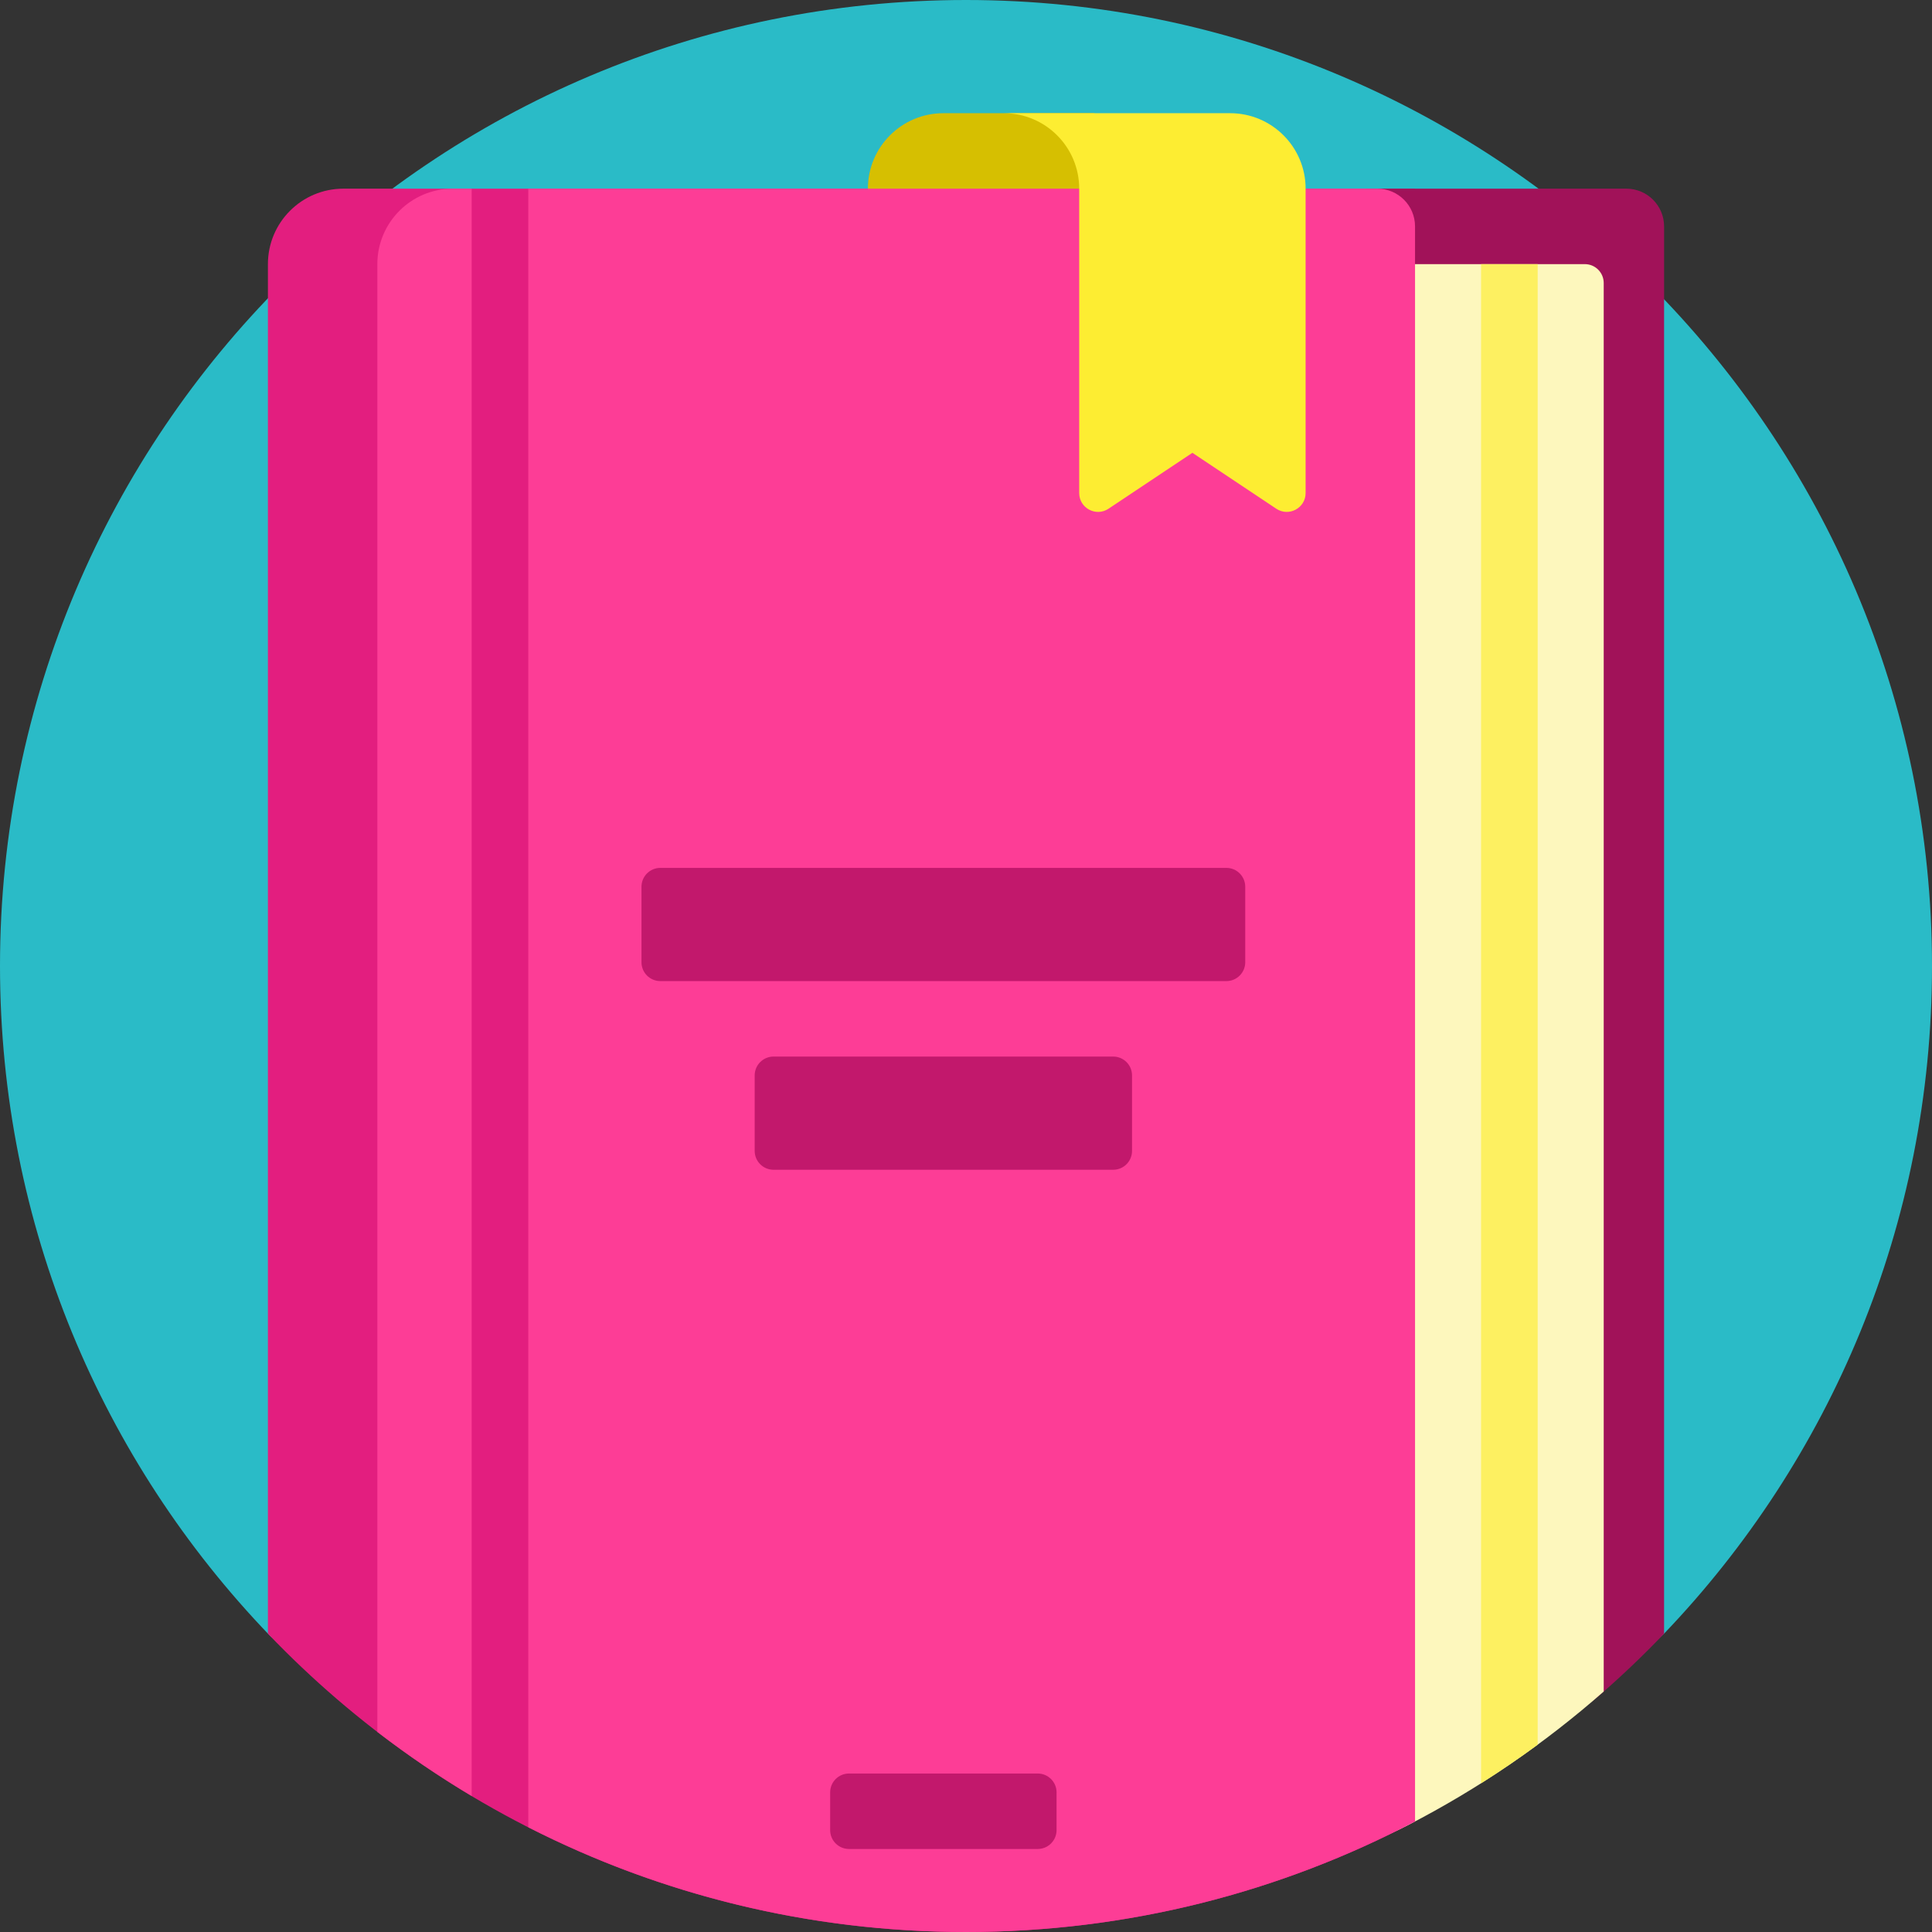 <svg height="512pt" viewBox="0 0 512 512" width="512pt" xmlns="http://www.w3.org/2000/svg">
    <rect x="0" y="0" width="512" height="512" fill="#333333" stroke="none"/>
    <path d="m0 256c0-141.387 114.617-256 256-256 141.043 0 256 114.961 256 256 0 68.648-27.027 130.977-71.016 176.945-2.691 2.812-7.148 2.883-9.988.223-45.773-42.895-107.312-69.168-174.996-69.168-67.852 0-129.531 26.406-175.344 69.492-2.645 2.488-6.805 2.41-9.32-.211-44.176-46-71.336-108.465-71.336-177.281zm0 0"
          fill="#2abbc7"/>
    <path d="m375 50v432.699c-35.555 18.699-76.035 29.301-119 29.301-72.742 0-138.395-30.344-185-79.059v-362.941c0-11.047 8.953-20 20-20zm0 0"
          fill="#e31e7f"/>
    <path d="m441 60v372.941c-5.332 5.574-10.91 10.906-16.723 15.98-30.551 26.668-78.277 5.102-78.277-35.449v-345.504c0-9.922 8.047-17.969 17.969-17.969h67.031c5.523 0 10 4.477 10 10zm0 0"
          fill="#a11259"/>
    <path d="m290 60h-60v-10c0-11.047 8.953-20 20-20h40zm0 0" fill="#d6bf01"/>
    <path d="m425 75v373.273c-15.688 13.801-33.078 25.711-51.816 35.375-51.629 26.625-113.121-11.219-113.137-69.309-.031-124.629-.047-324.34-.047-324.34 0-11.047 8.953-20 20-20h140c2.762 0 5 2.238 5 5zm0 0"
          fill="#fdf7bd"/>
    <path d="m392.5 70h15v392.359c-4.871 3.582-9.875 6.996-15 10.234zm0 0" fill="#fdf061"/>
    <path d="m120 50h5v425.965c-8.68-5.18-17.027-10.855-25-16.992v-388.973c0-11.047 8.953-20 20-20zm245 0h-225v434.246c34.824 17.738 74.238 27.754 116 27.754 42.965 0 83.445-10.602 119-29.301v-422.699c0-5.523-4.477-10-10-10zm0 0"
          fill="#fd3d96"/>
    <path d="m300 285v20c0 2.762-2.238 5-5 5h-90c-2.762 0-5-2.238-5-5v-20c0-2.762 2.238-5 5-5h90c2.762 0 5 2.238 5 5zm-25 185h-50c-2.762 0-5 2.238-5 5v10c0 2.762 2.238 5 5 5h50c2.762 0 5-2.238 5-5v-10c0-2.762-2.238-5-5-5zm50-240h-150c-2.762 0-5 2.238-5 5v20c0 2.762 2.238 5 5 5h150c2.762 0 5-2.238 5-5v-20c0-2.762-2.238-5-5-5zm0 0"
          fill="#c2186c"/>
    <path d="m346 50v80.656c0 3.992-4.449 6.375-7.773 4.16l-22.227-14.816-22.227 14.816c-3.324 2.215-7.773-.164-7.773-4.16v-80.656c0-11.047-8.953-20-20-20h60c11.047 0 20 8.953 20 20zm0 0"
          fill="#fded32"/>
</svg>
